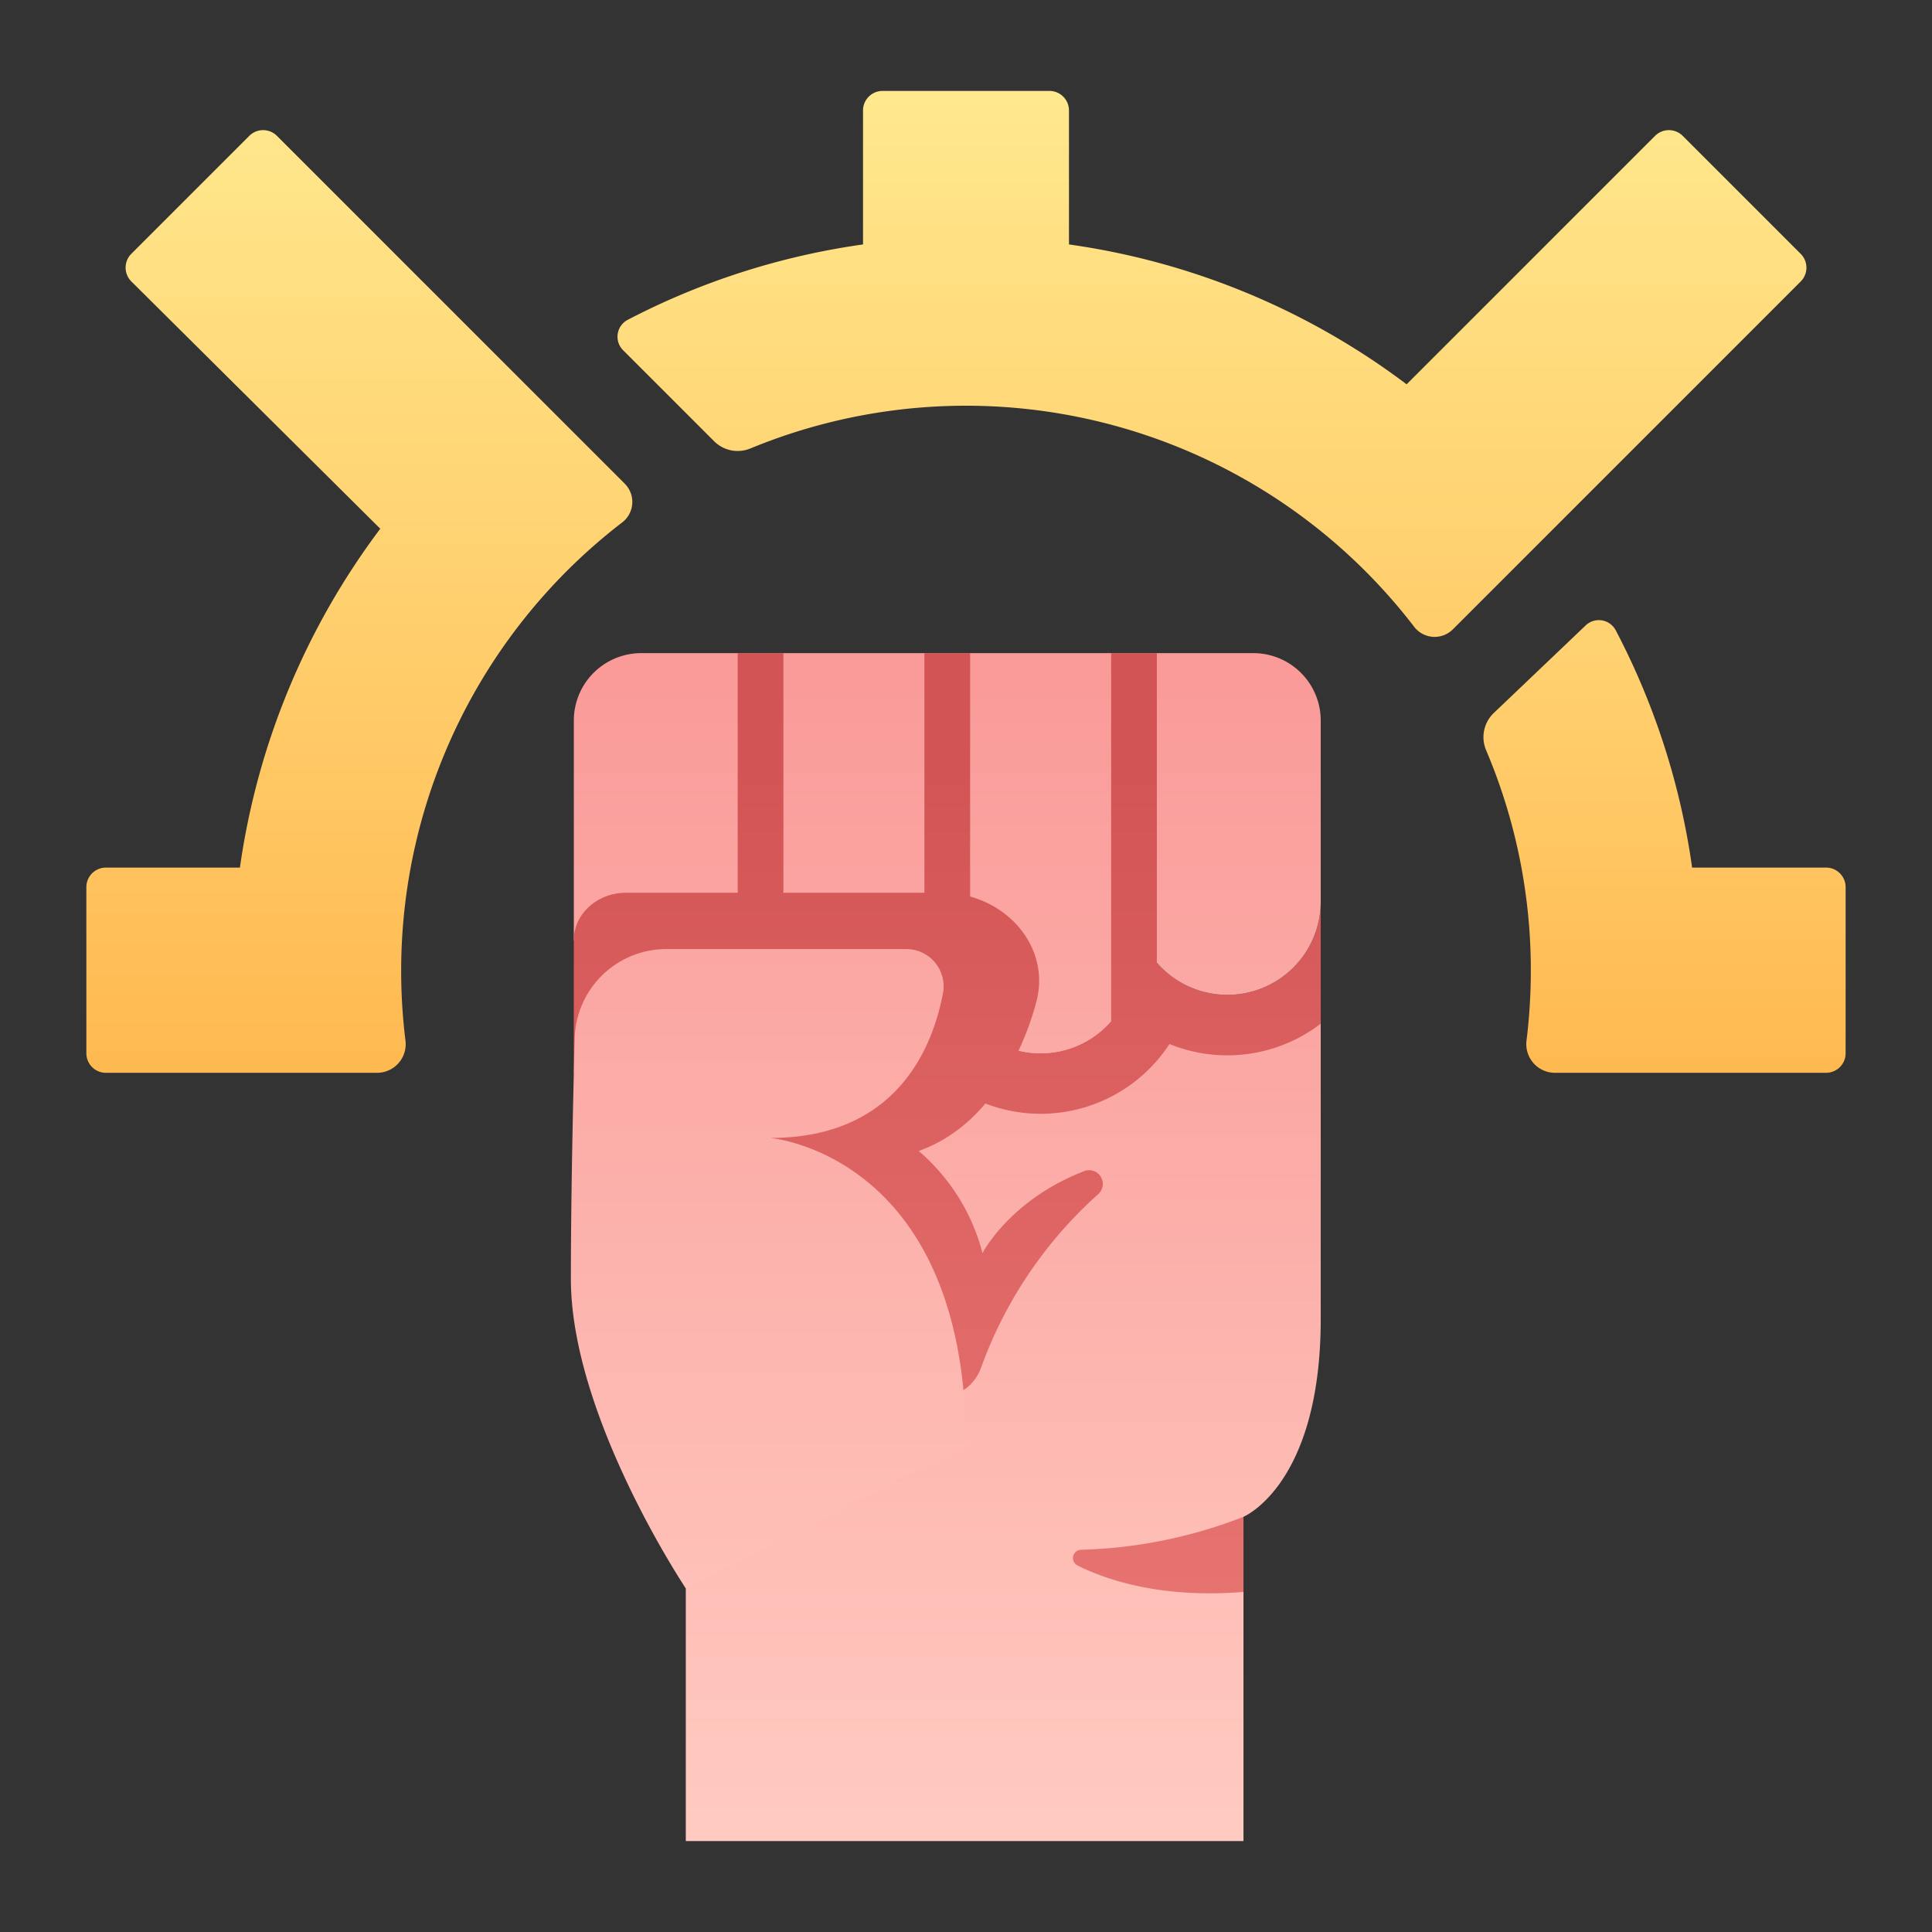 <svg id="Flat" height="512" viewBox="0 0 340 340" width="512" xmlns="http://www.w3.org/2000/svg" xmlns:xlink="http://www.w3.org/1999/xlink"><rect x="0" y="0" width="340" height="340" fill="#333333" stroke="none"/><linearGradient id="linear-gradient" gradientUnits="userSpaceOnUse" x1="117.414" x2="117.414" y1="319.607" y2="87.078"><stop offset="0" stop-color="#ffcac0"/><stop offset="1" stop-color="#f99393"/></linearGradient><linearGradient id="linear-gradient-2" x1="150.275" x2="150.275" xlink:href="#linear-gradient" y1="319.607" y2="87.078"/><linearGradient id="linear-gradient-3" x1="172.911" x2="172.911" xlink:href="#linear-gradient" y1="320.033" y2="110.063"/><linearGradient id="linear-gradient-4" gradientUnits="userSpaceOnUse" x1="194.657" x2="194.657" y1="325.413" y2="134.907"><stop offset="0" stop-color="#ed7d7a"/><stop offset="1" stop-color="#d35454"/></linearGradient><linearGradient id="linear-gradient-5" x1="153.745" x2="153.745" xlink:href="#linear-gradient-4" y1="325.413" y2="134.907"/><linearGradient id="linear-gradient-6" x1="183.135" x2="183.135" xlink:href="#linear-gradient" y1="319.607" y2="87.078"/><linearGradient id="linear-gradient-7" x1="215.996" x2="215.996" xlink:href="#linear-gradient" y1="319.607" y2="87.078"/><linearGradient id="linear-gradient-8" x1="203.824" x2="203.824" xlink:href="#linear-gradient-4" y1="325.413" y2="134.907"/><linearGradient id="linear-gradient-9" x1="141.929" x2="141.929" xlink:href="#linear-gradient-4" y1="325.413" y2="134.907"/><linearGradient id="linear-gradient-10" x1="135.232" x2="135.232" xlink:href="#linear-gradient" y1="319.607" y2="87.078"/><linearGradient id="linear-gradient-11" x1="199.566" x2="199.566" xlink:href="#linear-gradient-4" y1="325.413" y2="134.907"/><linearGradient id="linear-gradient-12" x1="166.705" x2="166.705" xlink:href="#linear-gradient-4" y1="325.413" y2="134.907"/><linearGradient id="linear-gradient-13" x1="133.844" x2="133.844" xlink:href="#linear-gradient-4" y1="325.413" y2="134.907"/><linearGradient id="linear-gradient-14" gradientUnits="userSpaceOnUse" x1="292.933" x2="292.933" y1="2.759" y2="218.252"><stop offset="0" stop-color="#fff69f"/><stop offset="1" stop-color="#ffaf44"/></linearGradient><linearGradient id="linear-gradient-15" x1="213.286" x2="213.286" xlink:href="#linear-gradient-14" y1="-33.064" y2="218.998"/><linearGradient id="linear-gradient-16" x1="63.239" x2="63.239" xlink:href="#linear-gradient-14" y1="-32.402" y2="223.819"/><path d="m133.844 114.939h-21a11.865 11.865 0 0 0 -11.86 11.861v38.66l32.86 23.339z" fill="url(#linear-gradient)"/><path d="m133.844 114.939h32.861v73.86h-32.861z" fill="url(#linear-gradient-2)"/><path d="m116.523 270.692 4.167 8.838v44.47h98.142v-43.85a21.027 21.027 0 0 1 0-13.219s13.594-5.637 13.594-34.814v-51.972l-64.911-13.127-54.115 43.548z" fill="url(#linear-gradient-3)"/><path d="m232.426 158.648a16.43 16.43 0 0 1 -16.426 16.431 16.429 16.429 0 0 1 -16.428-16.389v10.245a16.43 16.43 0 0 1 -16.43 16.431 16.43 16.43 0 0 1 -16.43-16.431v-1.266l-9.817 7.9a27.066 27.066 0 0 0 48.912 8.159 27.024 27.024 0 0 0 26.626-3.583z" fill="url(#linear-gradient-4)"/><path d="m184.38 162.636-16.865 4.382-54.115 43.548.232 4.458 47.468 29.693a7.819 7.819 0 0 0 11.523-3.951 75.22 75.22 0 0 1 20.654-30.623 2.41 2.41 0 0 0 -2.455-4.05c-13.107 5.054-17.916 14.426-17.916 14.426a35.294 35.294 0 0 0 -11.225-17.958c17.252-6.288 21.626-27.67 22.699-39.925z" fill="url(#linear-gradient-5)"/><path d="m199.566 114.939h-32.861v54l12.382 15.928a16.467 16.467 0 0 0 4.048.5 16.43 16.43 0 0 0 16.431-16.431z" fill="url(#linear-gradient-6)"/><path d="m199.566 114.939h21a11.864 11.864 0 0 1 11.86 11.861v31.844a16.43 16.43 0 0 1 -16.426 16.435 16.43 16.43 0 0 1 -16.43-16.43v-43.71a0 0 0 0 1 0 0z" fill="url(#linear-gradient-7)"/><path d="m218.832 266.931a84.461 84.461 0 0 1 -28.587 5.8 1.463 1.463 0 0 0 -.627 2.765c5.122 2.561 14.741 5.823 29.214 4.657" fill="url(#linear-gradient-8)"/><path d="m166.705 188.8v-17.995c0 6.954 5.272 12.776 12.387 14.411a50.252 50.252 0 0 0 3.283-8.9c2.643-9.78-5.565-19.21-16.68-19.21h-55.495c-5.092 0-9.22 3.739-9.22 8.352v23.342h65.721z" fill="url(#linear-gradient-9)"/><path d="m117.277 167.018h42.206a6.57 6.57 0 0 1 6.465 7.791c-1.874 9.826-8.327 25.452-30.409 25.452 0 0 34.461 2.817 34.461 54.091l-49.31 25.178s-20.225-30.249-20.225-54.477c0-13.651.358-30.343.67-42.315a16.142 16.142 0 0 1 16.142-15.72z" fill="url(#linear-gradient-10)"/><path d="m195.544 114.939h8.043v68.199h-8.043z" fill="url(#linear-gradient-11)"/><path d="m162.683 114.939h8.043v46.829h-8.043z" fill="url(#linear-gradient-12)"/><path d="m129.823 114.939h8.043v46.829h-8.043z" fill="url(#linear-gradient-13)"/><path d="m321.361 152.681h-23.575a128.173 128.173 0 0 0 -13.442-41.755 3.359 3.359 0 0 0 -5.289-.866l-16.179 15.419a5.879 5.879 0 0 0 -1.336 6.564 98.972 98.972 0 0 1 7.86 38.757 100.207 100.207 0 0 1 -.762 12.346 5.045 5.045 0 0 0 5.021 5.649h47.7a3.44 3.44 0 0 0 3.44-3.44v-29.233a3.441 3.441 0 0 0 -3.438-3.441z" fill="url(#linear-gradient-14)"/><path d="m316.894 44.673-20.764-20.763a3.439 3.439 0 0 0 -4.865 0l-43.723 43.723a128.383 128.383 0 0 0 -59.42-24.615v-23.575a3.441 3.441 0 0 0 -3.44-3.443h-29.364a3.441 3.441 0 0 0 -3.44 3.441v23.577a128.153 128.153 0 0 0 -41.408 13.264 3.358 3.358 0 0 0 -.816 5.349l16.022 16.021a5.856 5.856 0 0 0 6.387 1.266 99.423 99.423 0 0 1 116.784 31.358 4.541 4.541 0 0 0 6.821.488l17.5-17.5 43.723-43.723a3.441 3.441 0 0 0 .003-4.868z" fill="url(#linear-gradient-15)"/><path d="m23.122 49.538 43.8 43.51a129.3 129.3 0 0 0 -24.7 59.633h-23.583a3.441 3.441 0 0 0 -3.44 3.441v29.237a3.44 3.44 0 0 0 3.44 3.44h47.7a5.045 5.045 0 0 0 5.021-5.649 99.511 99.511 0 0 1 38.112-91.194 4.539 4.539 0 0 0 .489-6.82l-17.5-17.5-43.726-43.726a3.439 3.439 0 0 0 -4.865 0l-20.756 20.755a3.441 3.441 0 0 0 .008 4.873z" fill="url(#linear-gradient-16)"/></svg>